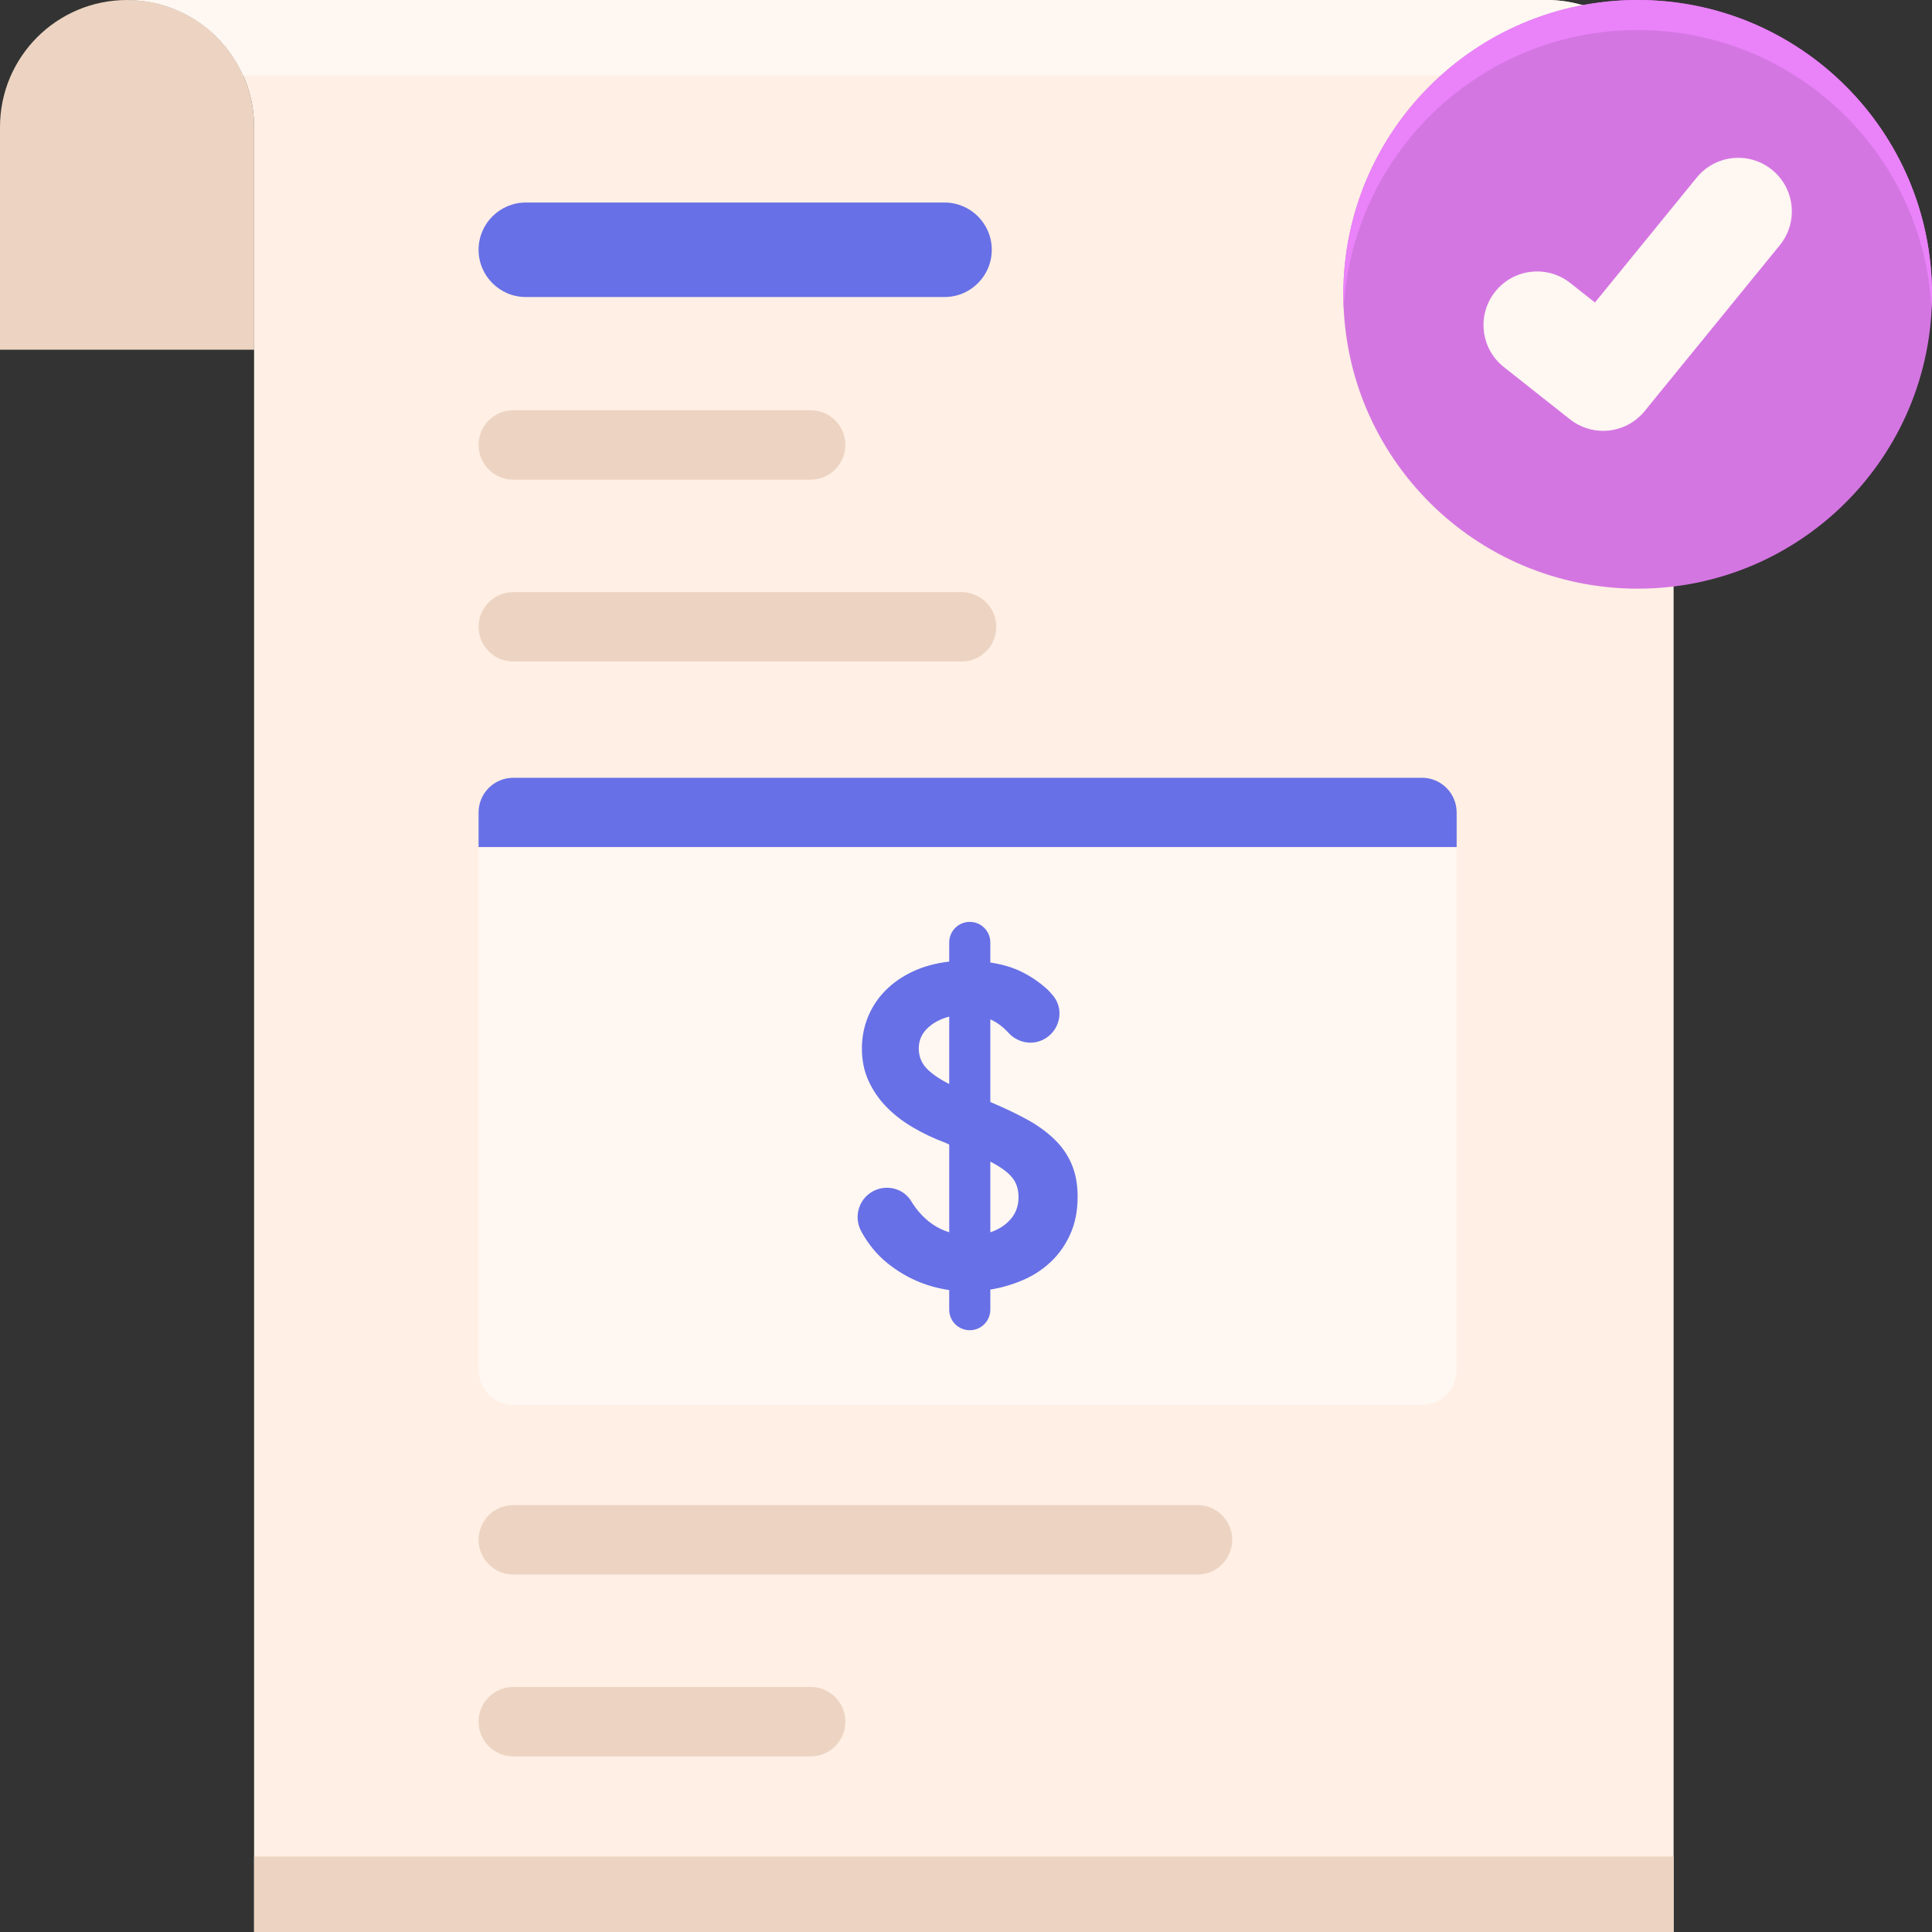 <svg height="512pt" viewBox="0 0 512 512" width="512pt" xmlns="http://www.w3.org/2000/svg"><rect x="0" y="0" width="512" height="512" fill="#333333" stroke="none"/><path d="m33.672 0c-18.602 0-33.672 15.07-33.672 33.672v59.004h67.34v-59.004c0-18.602-15.078-33.672-33.668-33.672zm0 0" fill="#edd4c2"/><path d="m409.852 0h-376.184c18.598 0 33.668 15.074 33.668 33.672v478.328h376.188v-478.328c0-18.598-15.086-33.672-33.672-33.672zm0 0" fill="#ffefe4"/><path d="m67.336 492h376.188v20h-376.188zm0 0" fill="#edd4c2"/><path d="m409.852 0h-376.184c13.727 0 25.527 8.219 30.77 20h345.414c18.586 0 33.672 15.074 33.672 33.672v-20c0-18.598-15.086-33.672-33.672-33.672zm0 0" fill="#fff7f2"/><path d="m250.309 78.715h-110.957c-6.914 0-12.523-5.605-12.523-12.523 0-6.914 5.609-12.52 12.523-12.52h110.957c6.914 0 12.52 5.605 12.52 12.52 0 6.918-5.605 12.523-12.52 12.523zm0 0" fill="#6770e6"/><g fill="#edd4c2"><path d="m214.832 127.109h-78.805c-5.078 0-9.199-4.117-9.199-9.195 0-5.082 4.121-9.199 9.199-9.199h78.801c5.082 0 9.199 4.117 9.199 9.199.004 5.078-4.117 9.195-9.195 9.195zm0 0"/><path d="m254.832 175.312h-118.805c-5.078 0-9.199-4.117-9.199-9.195 0-5.082 4.121-9.199 9.199-9.199h118.801c5.082 0 9.199 4.117 9.199 9.199.004 5.078-4.117 9.195-9.195 9.195zm0 0"/><path d="m317.355 417.262h-181.328c-5.078 0-9.199-4.121-9.199-9.199 0-5.082 4.121-9.199 9.199-9.199h181.324c5.082 0 9.199 4.117 9.199 9.199 0 5.078-4.117 9.199-9.195 9.199zm0 0"/><path d="m214.832 465.461h-78.805c-5.078 0-9.199-4.117-9.199-9.195 0-5.082 4.121-9.199 9.199-9.199h78.801c5.082 0 9.199 4.117 9.199 9.199.004 5.078-4.117 9.195-9.195 9.195zm0 0"/></g><path d="m386.031 224.512h-259.203v-9.199c0-5.078 4.121-9.195 9.199-9.195h240.801c5.082 0 9.199 4.117 9.199 9.195v9.199zm0 0" fill="#6770e6"/><path d="m126.828 224.512v138.613c0 5.082 4.121 9.199 9.199 9.199h240.801c5.082 0 9.199-4.117 9.199-9.199v-138.613zm0 0" fill="#fff7f2"/><path d="m251.551 341.879c-6.117-.898-11.562-3.262-16.34-7.102-2.785-2.238-5.102-5.043-6.953-8.418-2.246-4.094-.492-9.242 3.832-11.008 3.438-1.406 7.465-.211 9.383 2.965.621 1.023 1.328 2 2.129 2.934 2.199 2.57 4.848 4.348 7.949 5.32v-23.254l-1.094-.496c-3.016-1.137-5.855-2.48-8.508-4.039-2.648-1.543-4.98-3.344-6.977-5.383-2.008-2.039-3.598-4.344-4.777-6.918-1.188-2.57-1.781-5.445-1.781-8.633 0-2.934.535-5.711 1.594-8.324 1.066-2.605 2.59-4.938 4.598-6.977 1.996-2.035 4.418-3.738 7.281-5.078 2.852-1.348 6.074-2.223 9.664-2.633v-5.078c0-3.012 2.438-5.449 5.449-5.449 3.008 0 5.445 2.441 5.445 5.449v5.324c3.27.484 6.109 1.348 8.508 2.57 2.414 1.223 4.477 2.652 6.25 4.223.684.605 1.344 1.328 1.969 2.105 3.09 3.871 1.52 9.66-3.004 11.676-3.102 1.387-6.668.52-8.953-1.992-1.195-1.32-2.77-2.617-4.77-3.527v21.91c3.52 1.477 6.691 2.984 9.555 4.535 2.852 1.551 5.301 3.305 7.344 5.266 2.043 1.953 3.59 4.18 4.645 6.664 1.07 2.496 1.594 5.371 1.594 8.633 0 3.672-.629 6.941-1.891 9.793-1.27 2.859-2.957 5.305-5.086 7.344-2.129 2.043-4.586 3.68-7.402 4.902-2.82 1.223-5.742 2.082-8.758 2.566v5.324c0 3.012-2.441 5.449-5.449 5.449-3.012 0-5.449-2.441-5.449-5.449v-5.195zm-8.07-64.027c0 1.961.633 3.656 1.891 5.082 1.273 1.43 3.328 2.879 6.18 4.348v-17.871c-2.445.652-4.395 1.711-5.867 3.18-1.477 1.469-2.203 3.223-2.203 5.262zm26.441 39.422c0-2.121-.57-3.879-1.723-5.262-1.141-1.391-3.055-2.777-5.754-4.168v18.727c2.211-.727 4.004-1.895 5.395-3.484 1.383-1.594 2.082-3.531 2.082-5.812zm0 0" fill="#6770e6"/><path d="m512 78c0 43.078-34.922 78-78 78s-78-34.922-78-78 34.922-78 78-78 78 34.922 78 78zm0 0" fill="#d476e2"/><path d="m433.863 7.961c41.793-.074 75.965 32.742 78.031 74.039.07-1.371.109-2.746.105-4.137-.074-43.078-35.059-77.937-78.137-77.863s-77.938 35.059-77.863 78.137c.004 1.285.039 2.559.105 3.824 2.078-41.16 36.066-73.926 77.758-74zm0 0" fill="#ea82fa"/><path d="m424.836 114.176c-3.086 0-6.195-1.004-8.801-3.062l-17.5-13.84c-6.148-4.863-7.191-13.793-2.328-19.941 4.859-6.148 13.789-7.195 19.941-2.328l6.527 5.16 26.973-33.109c4.957-6.078 13.898-6.992 19.977-2.039s6.988 13.898 2.035 19.973l-35.812 43.957c-2.801 3.438-6.891 5.23-11.012 5.23zm0 0" fill="#fff7f2"/></svg>